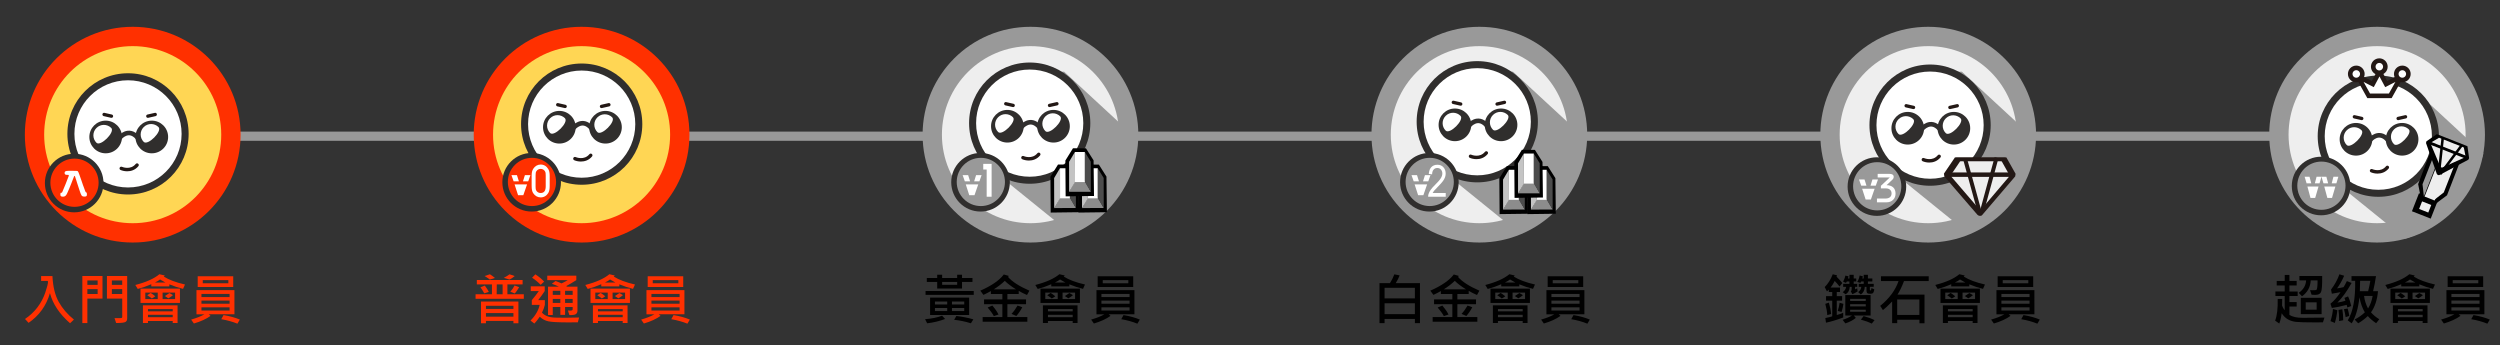 <?xml version="1.0" encoding="utf-8"?>
<!-- Generator: Adobe Illustrator 16.0.0, SVG Export Plug-In . SVG Version: 6.00 Build 0)  -->
<!DOCTYPE svg PUBLIC "-//W3C//DTD SVG 1.1//EN" "http://www.w3.org/Graphics/SVG/1.1/DTD/svg11.dtd">
<svg version="1.1" id="圖層_1" xmlns="http://www.w3.org/2000/svg" xmlns:xlink="http://www.w3.org/1999/xlink" x="0px" y="0px"
	 width="542.973px" height="74.996px" viewBox="0 0 542.973 74.996" enable-background="new 0 0 542.973 74.996"
	 xml:space="preserve">
<rect x="0" y="0" width="542.973" height="74.996" fill="#333333" stroke="none"/>
<g>
	<rect x="47.486" y="28.581" fill="#999999" width="449.563" height="2"/>
</g>
<g id="圖層_1_1_">
	<g>
		<path d="M504.844,68.979l-0.328,1.03c-0.529,0.009-1.105,0.013-1.729,0.013c-2.09,0-3.468-0.039-4.134-0.113
			c-0.666-0.077-1.254-0.268-1.766-0.561c-0.51-0.293-0.954-0.729-1.333-1.314c-0.107,0.896-0.283,1.644-0.525,2.24l-0.893-0.64
			c0.422-1.112,0.604-2.682,0.553-4.704h0.982l-0.021,1.465c0,0.026,0.057,0.153,0.17,0.379c0.111,0.228,0.244,0.431,0.396,0.604
			v-3.094h-2.019v-0.974h2.019v-1.317h-1.74V61.02h1.74v-1.307h1.021v1.307h1.575v0.977h-1.575v1.314h1.793v0.977h-1.793v1.314
			h1.575v0.977h-1.575v1.818c0.676,0.418,1.611,0.627,2.813,0.627C501.834,69.025,503.434,69.01,504.844,68.979z M504.352,59.943
			c0.021,1.932-0.063,3.098-0.255,3.498c-0.188,0.398-0.604,0.604-1.251,0.604c-0.189,0-0.457-0.012-0.797-0.035l-0.328-0.994
			c0.172,0.018,0.365,0.021,0.58,0.021c0.436,0,0.69-0.021,0.776-0.07c0.086-0.047,0.153-0.229,0.202-0.545
			c0.049-0.314,0.071-0.822,0.071-1.521h-1.486c-0.074,1.453-0.707,2.604-1.896,3.457L499.26,63.6
			c1.004-0.688,1.537-1.588,1.602-2.701h-1.453v-0.955H504.352L504.352,59.943z M504.229,68.223h-4.521v-3.545h4.521V68.223z
			 M503.15,67.25v-1.588h-2.373v1.588H503.15z"/>
		<path d="M510.741,61.457c-1.039,1.852-2.063,3.271-3.082,4.26c0.646-0.094,1.228-0.227,1.74-0.398
			c-0.031-0.156-0.104-0.363-0.219-0.617l0.791-0.328c0.268,0.521,0.498,1.221,0.697,2.092l-0.861,0.322
			c-0.043-0.277-0.088-0.473-0.135-0.574c-1.32,0.354-2.396,0.574-3.22,0.668l-0.299-0.92c0.687-0.521,1.41-1.354,2.188-2.508
			c-0.531,0.109-1.16,0.225-1.89,0.334l-0.176-0.895c0.813-1.074,1.42-2.182,1.82-3.32l1.031,0.313
			c-0.461,1.063-0.979,1.979-1.547,2.748c0.438-0.061,0.909-0.146,1.424-0.271c0.219-0.354,0.455-0.791,0.709-1.316L510.741,61.457z
			 M507.639,67.378c-0.078,0.91-0.258,1.83-0.539,2.761l-0.938-0.394c0.304-0.979,0.479-1.86,0.527-2.644L507.639,67.378z
			 M508.922,69.553l-0.914,0.17c0.012-0.177,0.02-0.354,0.02-0.539c0-0.521-0.046-1.146-0.137-1.875l0.838-0.136
			C508.846,67.832,508.907,68.625,508.922,69.553z M510.24,68.617l-0.791,0.264c-0.09-0.625-0.213-1.201-0.369-1.729l0.806-0.145
			C510.036,67.521,510.156,68.057,510.24,68.617z M516.756,69.335l-0.683,0.867c-0.75-0.513-1.354-1.033-1.813-1.563
			c-0.644,0.616-1.336,1.146-2.086,1.575l-0.779-0.819c0.881-0.449,1.619-0.97,2.223-1.56c-0.561-0.938-0.944-2.028-1.166-3.274
			c-0.289,2.492-0.854,4.381-1.69,5.666l-0.853-0.646c1.146-1.854,1.683-4.724,1.604-8.595h-0.791v-1.008h5.318
			c-0.181,1.207-0.39,2.295-0.628,3.269h1.064c-0.172,1.887-0.68,3.418-1.521,4.594C515.461,68.421,516.061,68.921,516.756,69.335z
			 M514.816,60.986h-2.223c0,0.688-0.021,1.438-0.062,2.258h1.801C514.52,62.52,514.68,61.768,514.816,60.986z M515.309,64.273
			h-1.861c0.121,0.975,0.41,1.883,0.867,2.727C514.801,66.225,515.133,65.316,515.309,64.273z"/>
		<path d="M528.844,61.791l-0.422,0.949c-0.979-0.242-1.976-0.57-2.979-0.984v0.445h-3.92V61.73
			c-0.928,0.41-1.906,0.754-2.938,1.029l-0.527-0.865c2.363-0.607,4.105-1.393,5.23-2.338l1.174,0.283
			c-0.082,0.104-0.154,0.182-0.22,0.23C525.357,60.775,526.891,61.348,528.844,61.791z M527.745,65.787h-8.563v-3.102h8.563V65.787z
			 M527.232,70.15h-1.057v-0.428h-5.373v0.428h-1.097v-3.838h7.521L527.232,70.15L527.232,70.15z M522.926,64.949v-1.406h-2.701
			v1.406H522.926z M522.398,64.355l-0.758,0.479c-0.288-0.242-0.619-0.479-0.994-0.709l0.742-0.504
			C521.637,63.759,521.973,64.003,522.398,64.355z M526.178,67.621v-0.492h-5.373v0.492H526.178z M526.178,68.891v-0.523h-5.373
			v0.523H526.178z M524.607,61.369c-0.646-0.359-1.037-0.582-1.18-0.668c-0.328,0.244-0.703,0.469-1.125,0.668H524.607z
			 M526.693,64.949v-1.406h-2.713v1.406H526.693z M526.236,64.104c-0.268,0.228-0.604,0.455-1.008,0.696l-0.744-0.504
			c0.469-0.297,0.797-0.515,0.982-0.649L526.236,64.104z"/>
		<path d="M539.584,68.257H534l0.396,0.347c-0.92,0.66-2.125,1.213-3.621,1.658l-0.594-0.854c1.186-0.338,2.146-0.721,2.885-1.148
			h-1.729v-5.244h8.243L539.584,68.257L539.584,68.257z M539.32,62.33h-7.717v-2.326h7.717V62.33z M538.529,64.514v-0.675h-6.108
			v0.675H538.529z M538.529,65.966v-0.687h-6.108v0.687H538.529z M538.529,67.443v-0.695h-6.108v0.695H538.529z M538.26,61.525
			v-0.688h-5.558v0.688H538.26z M540.756,69.408l-0.527,0.891c-1.059-0.43-2.227-0.754-3.504-0.973l0.492-0.893
			C538.564,68.652,539.741,68.977,540.756,69.408z"/>
	</g>
	<g>
		<path d="M400.328,68.957c-1.489,0.551-2.737,0.926-3.741,1.125l-0.146-1.008c0.633-0.117,1.133-0.24,1.5-0.369v-3.41h-1.344
			v-0.984h1.344v-0.892h-0.744v-0.517c-0.117,0.142-0.252,0.271-0.401,0.388l-0.492-0.938c0.725-0.724,1.309-1.646,1.752-2.783
			l0.908,0.222c0,0.082-0.025,0.185-0.082,0.299c0.563,0.574,0.979,1.035,1.248,1.386l-0.604,0.756
			c-0.354-0.467-0.703-0.869-1.043-1.213c-0.289,0.563-0.584,1.041-0.887,1.424h2.039v0.981h-0.709v0.894h1.166v0.981h-1.166v3.117
			c0.438-0.106,0.903-0.271,1.403-0.492L400.328,68.957L400.328,68.957z M397.698,68.201l-0.838,0.232
			c-0.021-0.65-0.164-1.471-0.424-2.441l0.779-0.266C397.474,66.596,397.634,67.419,397.698,68.201z M400.365,65.992
			c-0.043,0.451-0.172,1.041-0.389,1.764l-0.838-0.217c0.207-0.652,0.346-1.248,0.41-1.787L400.365,65.992z M406.278,68.535h-3.635
			l0.424,0.504c-0.543,0.473-1.301,0.873-2.27,1.201l-0.604-0.779c0.729-0.211,1.404-0.521,2.039-0.926h-1.453v-4.453h5.496
			L406.278,68.535L406.278,68.535z M403.46,63.291c-0.421,0.266-0.8,0.465-1.14,0.598l-0.354-0.621
			c0.129-0.086,0.19-0.219,0.19-0.396v-0.574h-0.407c-0.063,0.781-0.361,1.32-0.908,1.617l-0.627-0.463
			c0.418-0.273,0.67-0.658,0.756-1.154h-0.654V61.65h1.354V61.13h-0.554c-0.039,0.103-0.104,0.201-0.204,0.3l-0.607-0.252
			c0.271-0.543,0.434-0.98,0.477-1.318l0.688,0.146c-0.031,0.199-0.064,0.355-0.104,0.471h0.313v-0.799h0.926v0.799h0.553v0.654
			h-0.553v0.518h0.758v0.648H402.9v0.553c0.154-0.053,0.312-0.133,0.457-0.24L403.46,63.291z M405.224,65.365v-0.457h-3.396v0.457
			H405.224z M405.224,66.542v-0.47h-3.396v0.47H405.224z M405.224,67.708v-0.444h-3.396v0.444H405.224z M407.063,62.82
			c0,0.143-0.029,0.309-0.094,0.502c-0.063,0.193-0.146,0.32-0.258,0.385c-0.11,0.063-0.304,0.094-0.574,0.094
			c-0.312,0-0.512-0.055-0.607-0.164c-0.099-0.109-0.146-0.285-0.146-0.527v-0.813h-0.375c-0.019,0.711-0.302,1.27-0.853,1.67
			l-0.586-0.531c0.438-0.311,0.664-0.688,0.68-1.139h-0.551v-0.648h1.078V61.13h-0.539c-0.021,0.052-0.078,0.149-0.178,0.3
			l-0.695-0.199c0.265-0.396,0.438-0.858,0.525-1.396l0.697,0.17c-0.015,0.156-0.051,0.313-0.111,0.47h0.301v-0.797h0.914v0.797
			h0.961v0.655h-0.961v0.517h1.26v0.649h-0.838v0.649c0,0.099,0.041,0.146,0.123,0.146c0.051,0,0.102-0.055,0.146-0.159
			c0.045-0.104,0.064-0.229,0.064-0.359L407.063,62.82z M407.134,69.531l-0.615,0.756c-0.654-0.332-1.441-0.621-2.359-0.867
			l0.601-0.77C405.681,68.9,406.474,69.193,407.134,69.531z"/>
		<path d="M418.894,61.046h-5.365c-0.453,1.199-0.925,2.181-1.412,2.94h5.865v6.218h-1.104v-0.757h-4.822v0.728h-1.105v-4.698
			c-0.893,0.922-1.561,1.545-2.004,1.869l-0.586-0.914c1.969-1.603,3.297-3.396,3.982-5.386h-3.818v-1.043h10.371L418.894,61.046
			L418.894,61.046z M416.865,68.398v-3.355h-4.813v3.355H416.865z"/>
		<path d="M431.11,61.791l-0.424,0.949c-0.979-0.242-1.973-0.57-2.977-0.984v0.445h-3.923V61.73
			c-0.926,0.41-1.903,0.754-2.938,1.029l-0.525-0.865c2.361-0.607,4.105-1.393,5.23-2.338l1.172,0.283
			c-0.082,0.104-0.152,0.182-0.217,0.23C427.621,60.775,429.156,61.35,431.11,61.791z M430.015,65.787h-8.564v-3.102h8.564V65.787z
			 M429.496,70.15h-1.055v-0.428h-5.373v0.428h-1.098v-3.838h7.521L429.496,70.15L429.496,70.15z M425.192,64.949v-1.406h-2.701
			v1.406H425.192z M424.662,64.355l-0.756,0.479c-0.289-0.242-0.621-0.479-0.996-0.709l0.744-0.504
			C423.903,63.762,424.239,64.005,424.662,64.355z M428.444,67.621v-0.492h-5.373v0.492H428.444z M428.444,68.893v-0.525h-5.373
			v0.525H428.444z M426.871,61.369c-0.646-0.359-1.034-0.582-1.178-0.668c-0.328,0.244-0.703,0.469-1.125,0.668H426.871z
			 M428.96,64.949v-1.406h-2.716v1.406H428.96z M428.503,64.104c-0.269,0.228-0.604,0.455-1.011,0.696l-0.743-0.504
			c0.471-0.297,0.799-0.515,0.983-0.649L428.503,64.104z"/>
		<path d="M441.851,68.26h-5.584l0.396,0.346c-0.918,0.66-2.125,1.213-3.618,1.658l-0.595-0.854
			c1.187-0.337,2.146-0.721,2.886-1.146h-1.729V63.02h8.242L441.851,68.26L441.851,68.26z M441.587,62.33h-7.72v-2.326h7.72V62.33z
			 M440.796,64.516v-0.675h-6.111v0.675H440.796z M440.796,65.969v-0.688h-6.111v0.688H440.796z M440.796,67.443v-0.695h-6.111
			v0.695H440.796z M440.526,61.525v-0.688h-5.557v0.688H440.526z M443.021,69.408l-0.526,0.891c-1.061-0.43-2.229-0.754-3.504-0.973
			l0.492-0.893C440.828,68.652,442.011,68.979,443.021,69.408z"/>
	</g>
	<g>
		<path d="M308.405,70.175H307.3v-0.907h-6.586v0.907h-1.104v-8.684h2.277c0.375-0.574,0.688-1.212,0.949-1.91l1.146,0.229
			c-0.199,0.547-0.479,1.104-0.84,1.682h5.258L308.405,70.175L308.405,70.175z M307.298,64.803v-2.291h-6.586v2.291H307.298z
			 M307.298,68.225V65.87h-6.586v2.354H307.298L307.298,68.225z"/>
		<path d="M321.308,63.132l-0.521,0.938c-0.575-0.242-1.178-0.539-1.799-0.893v0.676h-2.461v1.178h4.049v1.031h-4.049v2.795h4.336
			v1.02h-9.709v-1.02h4.281v-2.795h-3.973v-1.031h3.973v-1.18h-2.494v-0.646c-0.453,0.271-0.992,0.553-1.617,0.838l-0.674-0.914
			c2.439-1.072,4.141-2.246,5.098-3.516l1.084,0.311c-0.024,0.07-0.077,0.146-0.155,0.23
			C317.573,61.189,319.117,62.184,321.308,63.132z M314.599,68.307l-1.008,0.346c-0.281-0.521-0.729-1.143-1.351-1.866l1.021-0.425
			C313.856,67.061,314.302,67.708,314.599,68.307z M318.41,62.846c-1.028-0.634-1.848-1.252-2.446-1.855
			c-0.688,0.668-1.486,1.285-2.396,1.855H318.41z M319.767,66.734c-0.414,0.768-0.846,1.396-1.295,1.895l-1.043-0.457
			c0.461-0.48,0.896-1.084,1.309-1.813L319.767,66.734z"/>
		<path d="M333.378,61.791l-0.425,0.949c-0.979-0.242-1.973-0.57-2.979-0.984v0.445h-3.92V61.73
			c-0.926,0.41-1.904,0.754-2.939,1.029l-0.524-0.865c2.36-0.607,4.104-1.393,5.229-2.338l1.172,0.283
			c-0.082,0.104-0.151,0.182-0.217,0.23C329.892,60.775,331.425,61.35,333.378,61.791z M332.281,65.787h-8.563v-3.102h8.563V65.787z
			 M331.767,70.15h-1.055v-0.428h-5.373v0.428h-1.099v-3.838h7.521L331.767,70.15L331.767,70.15z M327.46,64.949v-1.406h-2.701
			v1.406H327.46z M326.933,64.355l-0.756,0.479c-0.289-0.242-0.621-0.479-0.996-0.709l0.744-0.504
			C326.171,63.762,326.507,64.005,326.933,64.355z M330.712,67.621v-0.492h-5.373v0.492H330.712z M330.712,68.893v-0.525h-5.373
			v0.525H330.712z M329.142,61.369c-0.646-0.359-1.035-0.582-1.178-0.668c-0.328,0.244-0.703,0.469-1.125,0.668H329.142z
			 M331.228,64.949v-1.406h-2.713v1.406H331.228z M330.771,64.104c-0.268,0.228-0.604,0.455-1.01,0.696l-0.744-0.504
			c0.471-0.297,0.799-0.515,0.984-0.649L330.771,64.104z"/>
		<path d="M344.115,68.26h-5.584l0.396,0.346c-0.918,0.66-2.125,1.213-3.621,1.658l-0.592-0.854
			c1.186-0.337,2.146-0.721,2.883-1.146h-1.729V63.02h8.244L344.115,68.26L344.115,68.26z M343.854,62.33h-7.717v-2.326h7.717V62.33
			z M343.063,64.516v-0.675h-6.109v0.675H343.063z M343.063,65.969v-0.688h-6.109v0.688H343.063z M343.063,67.443v-0.695h-6.109
			v0.695H343.063z M342.794,61.525v-0.688h-5.558v0.688H342.794z M345.287,69.408l-0.524,0.891c-1.062-0.43-2.229-0.754-3.504-0.973
			l0.492-0.893C343.099,68.652,344.278,68.979,345.287,69.408z"/>
	</g>
	<g>
		<path d="M205.269,69.277c-1.238,0.471-2.537,0.781-3.896,0.938l-0.457-0.891c1.477-0.121,2.709-0.373,3.694-0.758L205.269,69.277z
			 M211.486,64.046h-10.465v-0.851h10.465V64.046z M211.21,61.229h-2.271v1.438h-5.391v-1.438h-2.256v-0.845h2.256v-0.709h1.072
			v0.709h3.264v-0.709h1.055v0.709h2.271V61.229L211.21,61.229z M210.49,68.412h-8.484v-3.77h8.484V68.412z M205.726,66.132v-0.646
			h-2.666v0.646H205.726z M205.726,67.563v-0.674h-2.666v0.674H205.726z M207.888,61.85v-0.621h-3.264v0.621H207.888z
			 M209.423,66.132v-0.646h-2.666v0.646H209.423z M209.423,67.563v-0.674h-2.666v0.674H209.423z M211.404,69.359l-0.536,0.854
			c-1.207-0.379-2.423-0.631-3.642-0.756l0.492-0.832C209.097,68.796,210.326,69.041,211.404,69.359z"/>
		<path d="M223.574,63.132l-0.521,0.938c-0.578-0.242-1.178-0.539-1.799-0.893v0.676h-2.461v1.178h4.049v1.031h-4.049v2.795h4.336
			v1.02h-9.709v-1.02h4.283v-2.795h-3.976v-1.031h3.976v-1.18h-2.496v-0.646c-0.453,0.271-0.992,0.553-1.617,0.838l-0.674-0.914
			c2.438-1.072,4.141-2.246,5.098-3.516l1.084,0.311c-0.027,0.07-0.08,0.146-0.158,0.23
			C219.841,61.189,221.386,62.184,223.574,63.132z M216.865,68.307l-1.011,0.346c-0.278-0.521-0.729-1.143-1.348-1.866l1.02-0.425
			C216.123,67.061,216.568,67.708,216.865,68.307z M220.679,62.846c-1.031-0.634-1.848-1.252-2.449-1.855
			c-0.688,0.668-1.483,1.285-2.396,1.855H220.679z M222.033,66.734c-0.414,0.768-0.849,1.396-1.298,1.895l-1.043-0.457
			c0.461-0.48,0.896-1.084,1.31-1.813L222.033,66.734z"/>
		<path d="M235.644,61.791l-0.422,0.949c-0.979-0.242-1.973-0.57-2.977-0.984v0.445h-3.92V61.73
			c-0.929,0.41-1.906,0.754-2.941,1.029l-0.527-0.865c2.363-0.607,4.107-1.393,5.232-2.338l1.172,0.283
			c-0.082,0.104-0.154,0.182-0.217,0.23C232.158,60.775,233.691,61.35,235.644,61.791z M234.548,65.787h-8.566v-3.102h8.566V65.787z
			 M234.033,70.15h-1.058v-0.428h-5.373v0.428h-1.096v-3.838h7.521L234.033,70.15L234.033,70.15z M229.726,64.949v-1.406h-2.701
			v1.406H229.726z M229.199,64.355l-0.759,0.479c-0.289-0.242-0.621-0.479-0.996-0.709l0.744-0.504
			C228.437,63.762,228.773,64.005,229.199,64.355z M232.978,67.621v-0.492h-5.373v0.492H232.978z M232.978,68.893v-0.525h-5.373
			v0.525H232.978z M231.408,61.369c-0.646-0.359-1.037-0.582-1.181-0.668c-0.328,0.244-0.703,0.469-1.125,0.668H231.408z
			 M233.494,64.949v-1.406h-2.716v1.406H233.494z M233.037,64.104c-0.269,0.228-0.604,0.455-1.011,0.696l-0.741-0.504
			c0.469-0.297,0.797-0.515,0.981-0.649L233.037,64.104z"/>
		<path d="M246.384,68.26H240.8l0.396,0.346c-0.918,0.66-2.125,1.213-3.618,1.658l-0.595-0.854c1.187-0.337,2.146-0.721,2.886-1.146
			h-1.729V63.02h8.244V68.26L246.384,68.26z M246.121,62.33h-7.72v-2.326h7.72V62.33z M245.33,64.516v-0.675h-6.111v0.675H245.33z
			 M245.33,65.969v-0.688h-6.111v0.688H245.33z M245.33,67.443v-0.695h-6.111v0.695H245.33z M245.06,61.525v-0.688h-5.555v0.688
			H245.06z M247.556,69.408l-0.527,0.891c-1.059-0.43-2.227-0.754-3.504-0.973l0.492-0.893
			C245.365,68.652,246.544,68.979,247.556,69.408z"/>
	</g>
	<g>
		<path fill="#FF3000" d="M113.765,64.896h-10.477v-0.984h3.557v-2.145h-3.281v-0.949h9.938v0.949h-3.299v2.145h3.563
			L113.765,64.896L113.765,64.896z M106.159,63.396l-0.984,0.313c-0.234-0.441-0.51-0.883-0.826-1.313l0.955-0.366
			C105.718,62.589,106.003,63.044,106.159,63.396z M112.593,70.205h-1.084v-0.504h-5.965v0.504h-1.078v-4.719h8.127V70.205z
			 M107.501,60.373l-1.125,0.34c-0.479-0.355-0.854-0.611-1.131-0.77l1.166-0.375C106.774,59.805,107.138,60.07,107.501,60.373z
			 M111.509,67.104v-0.687h-5.965v0.687H111.509z M111.509,68.773v-0.771h-5.965v0.771H111.509z M109.159,63.912v-2.146h-1.263
			l-0.021,2.146H109.159z M111.796,59.957c-0.367,0.318-0.746,0.57-1.137,0.756l-1.248-0.363c0.414-0.207,0.834-0.467,1.26-0.777
			L111.796,59.957z M112.757,62.376c-0.375,0.621-0.691,1.078-0.949,1.371l-0.967-0.388c0.391-0.453,0.697-0.903,0.92-1.354
			L112.757,62.376z"/>
		<path fill="#FF3000" d="M125.776,68.957L125.501,70c-0.691,0.016-1.34,0.021-1.945,0.021c-2.262,0-3.749-0.078-4.462-0.232
			c-0.713-0.156-1.333-0.49-1.86-1.002c-0.387,0.563-0.776,1.059-1.178,1.486l-0.838-0.648c1.066-1.066,1.73-2.205,1.992-3.416
			h-1.705v-1.025c0.664-0.793,1.172-1.451,1.521-1.975h-1.752v-1.025h3.035v1.025c-0.379,0.59-0.854,1.248-1.424,1.975h1.453v1.025
			c-0.142,0.598-0.352,1.16-0.627,1.688c0.289,0.328,0.666,0.586,1.131,0.773c0.465,0.188,1.049,0.291,1.752,0.311
			c0.703,0.021,1.439,0.029,2.209,0.029C123.923,69.01,124.913,68.992,125.776,68.957z M118.183,61.164l-0.756,0.695
			c-0.629-0.637-1.25-1.146-1.863-1.533l0.709-0.744C117.069,60.107,117.706,60.637,118.183,61.164z M125.419,67.479
			c0,0.328-0.118,0.576-0.354,0.742c-0.233,0.166-0.706,0.231-1.409,0.2l-0.311-0.979c0.195,0.012,0.379,0.016,0.551,0.016
			c0.32,0,0.48-0.09,0.48-0.271v-0.517h-1.646v1.717h-1.03v-1.717h-1.646v1.74h-1.031v-6.152h2.355
			c-0.41-0.207-0.918-0.416-1.523-0.627l0.806-0.608c0.504,0.183,0.936,0.354,1.295,0.526c0.481-0.223,0.938-0.459,1.362-0.709
			h-4.459v-0.973h6.313v0.973c-0.797,0.509-1.525,0.938-2.188,1.295l0.158,0.123h2.279L125.419,67.479L125.419,67.479z
			 M121.698,64.046v-0.892h-1.646v0.892H121.698z M121.698,65.787V64.92h-1.646v0.867H121.698z M124.376,64.046v-0.892h-1.646v0.892
			H124.376z M124.376,65.787V64.92h-1.646v0.867H124.376z"/>
		<path fill="#FF3000" d="M137.911,61.791l-0.425,0.949c-0.979-0.242-1.973-0.57-2.977-0.984v0.445h-3.92V61.73
			c-0.926,0.41-1.906,0.754-2.941,1.029l-0.524-0.865c2.36-0.607,4.104-1.393,5.229-2.338l1.172,0.283
			c-0.082,0.104-0.151,0.182-0.217,0.23C134.425,60.775,135.958,61.35,137.911,61.791z M136.815,65.787h-8.563v-3.102h8.563V65.787z
			 M136.3,70.15h-1.055v-0.428h-5.373v0.428h-1.099v-3.838h7.523L136.3,70.15L136.3,70.15z M131.993,64.949v-1.406h-2.701v1.406
			H131.993z M131.466,64.355l-0.756,0.479c-0.289-0.242-0.621-0.479-0.996-0.709l0.744-0.504
			C130.704,63.762,131.04,64.005,131.466,64.355z M135.245,67.621v-0.492h-5.373v0.492H135.245z M135.245,68.893v-0.525h-5.373
			v0.525H135.245z M133.675,61.369c-0.646-0.359-1.037-0.582-1.178-0.668c-0.328,0.244-0.703,0.469-1.125,0.668H133.675z
			 M135.761,64.949v-1.406h-2.713v1.406H135.761z M135.304,64.104c-0.266,0.228-0.602,0.455-1.008,0.696l-0.744-0.504
			c0.469-0.297,0.797-0.515,0.984-0.649L135.304,64.104z"/>
		<path fill="#FF3000" d="M148.651,68.26h-5.584l0.398,0.346c-0.918,0.66-2.125,1.213-3.621,1.658l-0.592-0.854
			c1.184-0.337,2.145-0.721,2.883-1.146h-1.729V63.02h8.244L148.651,68.26L148.651,68.26z M148.388,62.33h-7.717v-2.326h7.717V62.33
			z M147.597,64.516v-0.675h-6.111v0.675H147.597z M147.597,65.969v-0.688h-6.111v0.688H147.597z M147.597,67.443v-0.695h-6.111
			v0.695H147.597z M147.327,61.525v-0.688h-5.558v0.688H147.327z M149.823,69.408l-0.524,0.891c-1.062-0.43-2.229-0.754-3.504-0.973
			l0.492-0.893C147.632,68.652,148.812,68.979,149.823,69.408z"/>
	</g>
	<g>
		<path fill="#FF3000" d="M16.055,69.408l-0.838,0.797c-2.285-1.992-3.742-4.17-4.371-6.533c-0.797,2.729-2.344,4.879-4.641,6.445
			l-0.779-0.84c1.035-0.688,1.929-1.518,2.681-2.494c0.752-0.98,1.325-2.057,1.723-3.227c0.395-1.174,0.592-1.938,0.592-2.297
			l-0.035-0.238H8.93v-1.064h2.461c0.105,2.305,0.563,4.174,1.365,5.609C13.559,67.001,14.66,68.283,16.055,69.408z"/>
		<path fill="#FF3000" d="M22.26,64.859h-3.287v5.313h-1.09V59.943h4.377V64.859z M21.205,61.873v-0.961h-2.232v0.961H21.205z
			 M21.205,63.854v-1.056h-2.232v1.056H21.205z M27.615,69.23c0,0.313-0.122,0.545-0.366,0.693c-0.244,0.152-0.919,0.23-2.024,0.234
			l-0.354-1.064c0.789,0.014,1.266,0.01,1.43-0.014c0.164-0.021,0.246-0.104,0.246-0.24v-3.98h-3.322v-4.916h4.396v9.287H27.615z
			 M26.543,61.873v-0.961h-2.244v0.961H26.543z M26.543,63.854v-1.056h-2.244v1.056H26.543z"/>
		<path fill="#FF3000" d="M40.178,61.791l-0.422,0.949c-0.98-0.242-1.973-0.57-2.979-0.984v0.445h-3.92V61.73
			c-0.926,0.41-1.903,0.754-2.938,1.029l-0.527-0.865c2.363-0.607,4.107-1.393,5.232-2.338l1.172,0.283
			c-0.082,0.104-0.154,0.182-0.217,0.23C36.691,60.775,38.225,61.35,40.178,61.791z M39.082,65.787h-8.566v-3.102h8.566V65.787z
			 M38.566,70.15h-1.055v-0.428h-5.373v0.428h-1.096v-3.838h7.521L38.566,70.15L38.566,70.15z M34.26,64.949v-1.406h-2.701v1.406
			H34.26z M33.732,64.355l-0.756,0.479c-0.289-0.242-0.621-0.479-0.996-0.709l0.744-0.504
			C32.971,63.762,33.307,64.005,33.732,64.355z M37.512,67.621v-0.492h-5.373v0.492H37.512z M37.512,68.893v-0.525h-5.373v0.525
			H37.512z M35.941,61.369c-0.645-0.359-1.037-0.582-1.178-0.668c-0.328,0.244-0.703,0.469-1.125,0.668H35.941z M38.027,64.949
			v-1.406h-2.713v1.406H38.027z M37.57,64.104c-0.266,0.228-0.602,0.455-1.008,0.696l-0.744-0.504
			c0.472-0.297,0.8-0.515,0.984-0.649L37.57,64.104z"/>
		<path fill="#FF3000" d="M50.918,68.26h-5.584l0.396,0.346c-0.918,0.66-2.125,1.213-3.621,1.658l-0.592-0.854
			c1.187-0.337,2.146-0.721,2.883-1.146h-1.729V63.02h8.244L50.918,68.26L50.918,68.26z M50.654,62.33h-7.717v-2.326h7.717V62.33z
			 M49.863,64.516v-0.675h-6.108v0.675H49.863z M49.863,65.969v-0.688h-6.108v0.688H49.863z M49.863,67.443v-0.695h-6.108v0.695
			H49.863z M49.594,61.525v-0.688h-5.555v0.688H49.594z M52.09,69.408l-0.527,0.891c-1.059-0.43-2.227-0.754-3.504-0.973
			l0.492-0.893C49.898,68.652,51.078,68.979,52.09,69.408z"/>
	</g>
</g>
<g>
	<g>
		<g>
			<g>
				<g>
					<circle fill="#FF3000" cx="28.823" cy="29.248" r="23.427"/>
					<circle fill="#FFD654" cx="28.822" cy="29.248" r="19.229"/>
				</g>
				<g>
					<g>
						<path fill="#302E2D" d="M40.97,29.077c0,7.268-5.896,13.165-13.167,13.165s-13.165-5.897-13.165-13.165
							c0-7.274,5.896-13.166,13.165-13.166C35.072,15.912,40.97,21.803,40.97,29.077z"/>
					</g>
					<g>
						<path fill="#FFFFFF" d="M39.443,29.077c0,6.425-5.213,11.639-11.641,11.639c-6.429,0-11.641-5.213-11.641-11.639
							c0-6.432,5.212-11.641,11.641-11.641C34.23,17.437,39.443,22.646,39.443,29.077z"/>
					</g>
					<g>
						<path fill="#231815" d="M27.629,37.203c-0.583,0-1.107-0.137-1.447-0.288c-0.188-0.083-0.277-0.304-0.188-0.494
							c0.084-0.189,0.305-0.275,0.49-0.193l0,0c0.074,0.033,1.844,0.777,2.994-0.617c0.133-0.161,0.369-0.183,0.529-0.051
							c0.16,0.132,0.182,0.368,0.05,0.527C29.352,36.941,28.433,37.203,27.629,37.203z"/>
						<g>
							<path fill="none" stroke="#302E2D" stroke-linecap="round" stroke-linejoin="round" stroke-miterlimit="10" d="
								M26.047,29.875c0,0,1.854-2.239,3.826,0"/>
							<circle fill="#302E2D" cx="22.953" cy="29.75" r="3.548"/>
							<path fill="#FFFFFF" d="M24.163,27.791c0.888,0.887-2.326,4.102-3.213,3.215c-0.892-0.888-0.892-2.328,0-3.215
								C21.836,26.902,23.275,26.904,24.163,27.791z"/>
							<circle fill="#302E2D" cx="32.968" cy="29.75" r="3.548"/>
							<path fill="#FFFFFF" d="M34.428,27.603c0.888,0.887-2.326,4.102-3.213,3.213c-0.888-0.887-0.889-2.326,0-3.213
								C32.102,26.715,33.541,26.715,34.428,27.603z"/>
						</g>
						<g>
							<path fill="#231815" d="M32.025,24.875c-0.193,0.045-0.315,0.24-0.271,0.437s0.239,0.319,0.435,0.275l1.605-0.366
								c0.191-0.045,0.315-0.24,0.271-0.437c-0.039-0.169-0.188-0.283-0.354-0.283c-0.026,0-0.058,0.003-0.081,0.009L32.025,24.875z
								"/>
							<path fill="#231815" d="M24.291,24.875c0.194,0.045,0.316,0.24,0.271,0.437s-0.235,0.319-0.436,0.275l-1.604-0.366
								c-0.192-0.045-0.314-0.24-0.271-0.437c0.039-0.169,0.188-0.283,0.354-0.283c0.026,0,0.059,0.003,0.081,0.009L24.291,24.875z"
								/>
						</g>
					</g>
				</g>
			</g>
		</g>
	</g>
	<g>
		<circle fill="#302E2D" cx="16.113" cy="39.754" r="6.365"/>
		<circle fill="#FF3000" cx="16.179" cy="39.687" r="5.238"/>
		<g enable-background="new    ">
			<path fill="#FFFFFF" d="M14.036,37.508c0-0.142,0.063-0.244,0.19-0.309c0.133-0.063,0.343-0.097,0.631-0.097h1.104
				c0.288,0,0.502,0.004,0.644,0.013c0.146,0.013,0.236,0.03,0.271,0.052l0.032,0.038c0.031,0.026,0.082,0.105,0.142,0.238
				c0.06,0.133,0.137,0.333,0.232,0.6l0.029,0.096c0.063,0.164,0.148,0.414,0.267,0.754c0.103,0.301,0.185,0.537,0.245,0.707
				l0.152,0.457c0.063,0.172,0.092,0.27,0.099,0.277c0.032,0.1,0.066,0.188,0.103,0.264l0.315,0.863
				c0.047,0.111,0.074,0.18,0.09,0.205c0.023,0.049,0.047,0.074,0.063,0.078l0.109,0.059c0.043,0.016,0.075,0.059,0.097,0.129
				c0.02,0.068,0.025,0.17,0.025,0.313V42.3c0,0.134-0.039,0.229-0.116,0.298c-0.077,0.063-0.197,0.096-0.36,0.096h-0.058
				c-0.167,0-0.303-0.021-0.406-0.063c-0.099-0.043-0.178-0.111-0.235-0.207l-0.026-0.051c-0.056-0.102-0.112-0.221-0.167-0.354
				c-0.063-0.148-0.126-0.336-0.2-0.563l-0.019-0.063c-0.102-0.293-0.169-0.51-0.212-0.646c-0.077-0.229-0.148-0.451-0.215-0.656
				L16.72,39.65c-0.018-0.064-0.045-0.152-0.084-0.27c-0.039-0.107-0.066-0.195-0.083-0.264l-0.277-0.836
				c-0.056-0.121-0.115-0.113-0.187,0.021l-0.348,0.882c-0.026,0.063-0.063,0.153-0.104,0.274c-0.043,0.119-0.077,0.211-0.103,0.271
				L15.346,40.2c-0.086,0.229-0.181,0.463-0.284,0.7c-0.085,0.207-0.19,0.451-0.319,0.733l-0.145,0.326
				c-0.116,0.269-0.245,0.459-0.386,0.58c-0.144,0.115-0.309,0.176-0.496,0.176h-0.058c-0.193,0-0.333-0.032-0.418-0.1
				c-0.087-0.063-0.13-0.16-0.13-0.306V42.26c0-0.15,0.013-0.256,0.031-0.313c0.021-0.063,0.063-0.092,0.116-0.092h0.154
				c0.017,0,0.041-0.021,0.068-0.063c0.03-0.047,0.064-0.123,0.104-0.229l0.386-0.928l0.116-0.275
				c0.039-0.094,0.071-0.172,0.096-0.229l0.284-0.721c0.018-0.06,0.045-0.131,0.083-0.224c0.043-0.104,0.073-0.185,0.09-0.229
				l0.296-0.754c0.034-0.129,0.002-0.203-0.097-0.226H14.5c-0.163,0-0.281-0.034-0.354-0.103c-0.076-0.064-0.115-0.168-0.115-0.31
				V37.51L14.036,37.508L14.036,37.508z"/>
		</g>
	</g>
</g>
<g>
	<g>
		<g>
			<g>
				<g>
					<circle fill="#FF3000" cx="126.314" cy="29.248" r="23.427"/>
					<circle fill="#FFD654" cx="126.314" cy="29.248" r="19.228"/>
				</g>
				<g>
					<g>
						<path fill="#302E2D" d="M139.502,26.96c0,7.268-5.897,13.165-13.167,13.165c-7.271,0-13.165-5.896-13.165-13.165
							c0-7.273,5.893-13.165,13.165-13.165C133.605,13.795,139.502,19.687,139.502,26.96z"/>
					</g>
					<g>
						<path fill="#FFFFFF" d="M137.977,26.96c0,6.425-5.214,11.64-11.641,11.64c-6.429,0-11.645-5.214-11.645-11.64
							c0-6.431,5.211-11.64,11.645-11.64C132.763,15.32,137.977,20.529,137.977,26.96z"/>
					</g>
					<g>
						<path fill="#231815" d="M126.163,35.086c-0.584,0-1.107-0.137-1.447-0.287c-0.19-0.083-0.277-0.304-0.192-0.494
							c0.084-0.189,0.308-0.276,0.494-0.194l0,0c0.075,0.034,1.841,0.777,2.994-0.617c0.133-0.161,0.369-0.183,0.529-0.05
							c0.16,0.133,0.182,0.369,0.05,0.528C127.885,34.825,126.966,35.086,126.163,35.086z"/>
						<g>
							<path fill="none" stroke="#302E2D" stroke-linecap="round" stroke-linejoin="round" stroke-miterlimit="10" d="
								M124.58,27.759c0,0,1.854-2.24,3.822,0"/>
							<circle fill="#302E2D" cx="121.486" cy="27.633" r="3.547"/>
							<path fill="#FFFFFF" d="M122.695,25.674c0.892,0.887-2.322,4.103-3.213,3.215c-0.888-0.888-0.888-2.328,0-3.215
								C120.369,24.786,121.809,24.787,122.695,25.674z"/>
							<circle fill="#302E2D" cx="131.501" cy="27.633" r="3.548"/>
							<path fill="#FFFFFF" d="M132.961,25.487c0.888,0.887-2.326,4.101-3.213,3.213c-0.892-0.887-0.893-2.326,0-3.213
								C130.635,24.599,132.074,24.599,132.961,25.487z"/>
						</g>
						<g>
							<path fill="#231815" d="M130.558,22.759c-0.197,0.045-0.319,0.24-0.271,0.438c0.044,0.196,0.235,0.319,0.435,0.273
								l1.605-0.366c0.191-0.045,0.315-0.241,0.271-0.437c-0.039-0.169-0.188-0.284-0.354-0.284c-0.027,0-0.058,0.003-0.082,0.009
								L130.558,22.759z"/>
							<path fill="#231815" d="M122.824,22.759c0.194,0.045,0.316,0.24,0.271,0.438c-0.044,0.196-0.239,0.319-0.436,0.273
								l-1.605-0.366c-0.196-0.045-0.318-0.241-0.271-0.437c0.035-0.169,0.188-0.284,0.354-0.284c0.026,0,0.054,0.003,0.081,0.009
								L122.824,22.759z"/>
						</g>
					</g>
				</g>
			</g>
		</g>
	</g>
	<g>
		<circle fill="#302E2D" cx="115.47" cy="39.583" r="6.365"/>
		<circle fill="#FF3000" cx="115.537" cy="39.517" r="5.238"/>
		<g enable-background="new    ">
			<path fill="#FFFFFF" d="M112.699,39.384h-1.144l-0.479-1.348h1.197L112.699,39.384z M114.472,40.05l-0.813,2.343h-1.143
				l-0.758-2.343H114.472z M115.202,38.039l-0.479,1.346h-1.14l0.419-1.346H115.202z"/>
		</g>
		<g>
			<g enable-background="new    ">
				<path fill="#FFFFFF" d="M115.466,40.316v-2.029c0-0.424,0.027-0.751,0.081-0.982c0.054-0.231,0.143-0.444,0.266-0.64
					c0.192-0.302,0.426-0.532,0.702-0.691c0.276-0.159,0.581-0.238,0.915-0.238c0.347,0,0.662,0.085,0.945,0.254
					c0.283,0.17,0.52,0.417,0.712,0.741c0.104,0.182,0.182,0.393,0.229,0.632c0.052,0.239,0.073,0.535,0.073,0.886v2.097
					c0,0.375-0.022,0.686-0.075,0.93c-0.05,0.246-0.129,0.457-0.234,0.642c-0.187,0.308-0.419,0.541-0.706,0.707
					s-0.604,0.25-0.943,0.25c-0.331,0-0.636-0.08-0.915-0.237c-0.279-0.156-0.518-0.39-0.718-0.689
					c-0.116-0.176-0.2-0.393-0.252-0.646C115.492,41.042,115.466,40.714,115.466,40.316z M116.322,40.492v0.104
					c0,0.219,0.014,0.383,0.032,0.488c0.021,0.104,0.059,0.199,0.106,0.285c0.097,0.174,0.229,0.309,0.397,0.404
					c0.169,0.1,0.354,0.146,0.557,0.146c0.374,0,0.649-0.121,0.836-0.362c0.184-0.242,0.273-0.607,0.273-1.104V38.15
					c0-0.287-0.01-0.486-0.028-0.604c-0.021-0.115-0.06-0.216-0.107-0.304c-0.097-0.176-0.229-0.314-0.402-0.413
					c-0.171-0.099-0.356-0.148-0.563-0.148c-0.2,0-0.383,0.046-0.548,0.139c-0.165,0.093-0.298,0.224-0.398,0.394
					c-0.055,0.091-0.095,0.202-0.118,0.333c-0.021,0.131-0.036,0.328-0.036,0.594L116.322,40.492L116.322,40.492z"/>
			</g>
		</g>
	</g>
</g>
<g>
	<g>
		<g>
			<circle fill="#999999" cx="516.277" cy="29.248" r="23.427"/>
			<circle fill="#EEEEEE" cx="516.277" cy="29.248" r="19.228"/>
		</g>
		<path fill="#999999" d="M523.919,19.088l15.446,14.274c0,0-4.026,14.441-16.959,18.474l-14.944-12.092
			C507.462,39.744,503.768,18.92,523.919,19.088z"/>
		<g>
			<g>
				<circle fill="#302E2D" cx="516.544" cy="29.578" r="13.166"/>
			</g>
			<g>
				<circle fill="#FFFFFF" cx="516.544" cy="29.578" r="11.642"/>
			</g>
			<g>
				<path fill="#231815" d="M516.366,37.704c-0.582,0-1.104-0.138-1.443-0.288c-0.188-0.082-0.272-0.305-0.188-0.495
					c0.084-0.188,0.307-0.274,0.491-0.192l0,0c0.073,0.032,1.843,0.776,2.993-0.617c0.135-0.16,0.369-0.185,0.526-0.051
					c0.159,0.132,0.185,0.369,0.054,0.528C518.093,37.44,517.175,37.704,516.366,37.704z"/>
				<g>
					<path fill="none" stroke="#302E2D" stroke-linecap="round" stroke-linejoin="round" stroke-miterlimit="10" d="M514.785,30.376
						c0,0,1.855-2.24,3.827,0"/>
					<circle fill="#302E2D" cx="511.694" cy="30.251" r="3.547"/>
					<path fill="#FFFFFF" d="M512.904,28.292c0.888,0.887-2.327,4.102-3.214,3.214c-0.89-0.889-0.89-2.327,0-3.214
						C510.574,27.404,512.017,27.404,512.904,28.292z"/>
					<circle fill="#302E2D" cx="521.709" cy="30.251" r="3.547"/>
					<path fill="#FFFFFF" d="M523.171,28.104c0.888,0.888-2.328,4.102-3.218,3.214c-0.889-0.887-0.889-2.326,0-3.214
						C520.843,27.216,522.281,27.216,523.171,28.104z"/>
				</g>
				<g>
					<path fill="#231815" d="M520.766,25.377c-0.194,0.044-0.316,0.241-0.271,0.437s0.237,0.319,0.438,0.274l1.604-0.365
						c0.195-0.046,0.317-0.241,0.271-0.437c-0.039-0.17-0.188-0.284-0.354-0.284c-0.022,0-0.054,0.004-0.081,0.01L520.766,25.377z"
						/>
					<path fill="#231815" d="M513.031,25.377c0.194,0.044,0.317,0.241,0.272,0.437c-0.046,0.196-0.237,0.319-0.438,0.274
						l-1.604-0.365c-0.194-0.046-0.316-0.241-0.272-0.437c0.039-0.17,0.188-0.284,0.354-0.284c0.024,0,0.057,0.004,0.081,0.01
						L513.031,25.377z"/>
				</g>
			</g>
		</g>
		<g>
			<circle fill="#302E2D" cx="504.117" cy="40.398" r="6.365"/>
			<circle fill="#999999" cx="504.186" cy="40.332" r="5.238"/>
			<g enable-background="new    ">
				<path fill="#FFFFFF" d="M501.982,39.811h-1.016l-0.428-1.424h1.066L501.982,39.811z M503.558,40.514l-0.727,2.479h-1.014
					l-0.676-2.479H503.558z M504.204,38.387l-0.426,1.424h-1.015l0.372-1.424H504.204z"/>
				<path fill="#FFFFFF" d="M505.643,39.811h-1.014l-0.428-1.424h1.065L505.643,39.811z M507.219,40.514l-0.727,2.479h-1.014
					l-0.676-2.479H507.219z M507.865,38.387l-0.426,1.424h-1.015l0.372-1.424H507.865z"/>
			</g>
		</g>
	</g>
	<g>
		<g>
			<polyline points="534.509,34.54 531.469,42.414 528.714,44.464 525.837,43.309 525.198,39.98 528.224,32.048 534.544,34.449 			
				"/>
			<g>
				<g>
					<rect x="524.447" y="42.664" transform="matrix(0.931 0.365 -0.365 0.931 52.694 -189.175)" width="4.382" height="4.204"/>
					
						<rect x="525.676" y="44.033" transform="matrix(0.931 0.365 -0.365 0.931 52.719 -189.129)" fill="#EEEEEE" width="2.141" height="1.767"/>
				</g>
				<polygon fill="#999999" points="528.757,33.336 529.055,35.989 526.44,42.662 526.143,40.009 				"/>
				<polygon fill="#EEEEEE" points="533.388,35.099 531.216,36.792 528.591,43.488 530.765,41.794 				"/>
				
					<rect x="527.66" y="36.11" transform="matrix(0.931 0.366 -0.366 0.931 51.182 -190.719)" fill="#EEEEEE" width="2.341" height="7.164"/>
			</g>
		</g>
		<g>
			<g>
				<path d="M536.087,34.69l-6.271,3.324c-0.197,0.104-0.516-0.077-0.586-0.289l-2.327-6.661l0.096-0.38l2.164-1.479
					c0.033-0.081,0.146-0.056,0.271-0.005l6.297,2.484c0.129,0.052,0.227,0.107,0.192,0.189l0.342,2.496L536.087,34.69z"/>
			</g>
			<g>
				<path fill="#EEEEEE" d="M535.354,34.172l-4.888,2.206c-0.153,0.069-0.412-0.073-0.479-0.229l-2.076-4.915l0.063-0.274
					l1.681-1.001c0.021-0.059,0.108-0.037,0.214,0.004l5.104,2.013c0.104,0.041,0.185,0.086,0.16,0.144l0.354,1.826L535.354,34.172z
					"/>
			</g>
			
				<rect x="529.75" y="29.686" transform="matrix(-0.994 -0.107 0.107 -0.994 1053.374 123.893)" width="0.554" height="7.723"/>
			
				<rect x="531.985" y="30.571" transform="matrix(0.802 0.598 -0.598 0.802 126.013 -311.183)" width="0.554" height="7.722"/>
			<rect x="531.286" y="28.345" transform="matrix(0.368 -0.93 0.93 0.368 305.823 515.031)" width="0.619" height="8.62"/>
		</g>
	</g>
	<g>
		<polygon fill="#FFFFFF" stroke="#231815" stroke-miterlimit="10" points="516.797,15.537 518.246,18.255 521.492,16.595 
			519.146,20.808 514.448,20.808 512.1,16.595 515.346,18.255 		"/>
		<circle fill="#FFFFFF" stroke="#231815" stroke-miterlimit="10" cx="516.76" cy="14.484" r="1.315"/>
		<circle fill="#FFFFFF" stroke="#231815" stroke-miterlimit="10" cx="521.758" cy="16.063" r="1.315"/>
		<circle fill="#FFFFFF" stroke="#231815" stroke-miterlimit="10" cx="511.759" cy="16.063" r="1.316"/>
	</g>
</g>
<g>
	<g>
		<g>
			<g>
				<g>
					<circle fill="#999999" cx="321.295" cy="29.248" r="23.427"/>
					<circle fill="#EEEEEE" cx="321.294" cy="29.248" r="19.228"/>
				</g>
				<path fill="#999999" d="M328.602,15.561l15.45,14.274c0,0-4.028,14.442-16.962,18.474l-14.945-12.092
					C312.145,36.217,308.448,15.393,328.602,15.561z"/>
				<g>
					<g>
						<path fill="#302E2D" d="M334.012,26.442c0,7.267-5.896,13.166-13.167,13.166c-7.271,0-13.164-5.896-13.164-13.166
							c0-7.273,5.896-13.166,13.164-13.166C328.115,13.276,334.012,19.169,334.012,26.442z"/>
					</g>
					<g>
						<path fill="#FFFFFF" d="M332.486,26.442c0,6.425-5.213,11.64-11.644,11.64c-6.432,0-11.643-5.214-11.643-11.64
							c0-6.431,5.211-11.64,11.643-11.64C327.273,14.802,332.486,20.012,332.486,26.442z"/>
					</g>
					<g>
						<path fill="#231815" d="M320.672,34.568c-0.583,0-1.105-0.138-1.446-0.287c-0.188-0.085-0.274-0.305-0.19-0.495
							c0.083-0.189,0.308-0.273,0.494-0.191l0,0c0.073,0.031,1.841,0.775,2.992-0.619c0.134-0.159,0.368-0.182,0.528-0.05
							c0.16,0.132,0.184,0.368,0.051,0.528C322.396,34.306,321.476,34.568,320.672,34.568z"/>
						<g>
							<path fill="none" stroke="#302E2D" stroke-linecap="round" stroke-linejoin="round" stroke-miterlimit="10" d="
								M319.091,27.24c0,0,1.854-2.239,3.825,0"/>
							<circle fill="#302E2D" cx="315.994" cy="27.115" r="3.547"/>
							<path fill="#FFFFFF" d="M317.202,25.156c0.892,0.888-2.322,4.102-3.212,3.215c-0.891-0.888-0.891-2.327,0-3.215
								C314.88,24.268,316.318,24.269,317.202,25.156z"/>
							<circle fill="#302E2D" cx="326.012" cy="27.115" r="3.547"/>
							<path fill="#FFFFFF" d="M327.471,24.968c0.891,0.887-2.326,4.102-3.213,3.214c-0.891-0.888-0.892-2.327,0-3.214
								C325.145,24.081,326.584,24.081,327.471,24.968z"/>
						</g>
						<g>
							<path fill="#231815" d="M325.068,22.241c-0.198,0.046-0.315,0.241-0.272,0.438c0.046,0.196,0.237,0.319,0.438,0.275
								l1.604-0.366c0.191-0.045,0.315-0.241,0.271-0.437c-0.039-0.17-0.188-0.284-0.354-0.284c-0.028,0-0.058,0.003-0.082,0.009
								L325.068,22.241z"/>
							<path fill="#231815" d="M317.335,22.241c0.194,0.046,0.315,0.241,0.271,0.438c-0.047,0.196-0.238,0.319-0.438,0.275
								l-1.604-0.366c-0.195-0.045-0.316-0.241-0.271-0.437c0.039-0.17,0.188-0.284,0.354-0.284c0.025,0,0.056,0.003,0.082,0.009
								L317.335,22.241z"/>
						</g>
					</g>
				</g>
			</g>
		</g>
	</g>
	<g>
		<circle fill="#302E2D" cx="310.448" cy="39.583" r="6.365"/>
		<circle fill="#999999" cx="310.518" cy="39.516" r="5.238"/>
		<g enable-background="new    ">
			<path fill="#FFFFFF" d="M308.182,39.384h-1.141l-0.479-1.347h1.198L308.182,39.384z M309.953,40.05l-0.813,2.343H308
				l-0.761-2.343H309.953z M310.685,38.038l-0.479,1.347h-1.141l0.419-1.347H310.685z"/>
		</g>
		<g>
			<g enable-background="new    ">
				<path fill="#FFFFFF" d="M313.997,41.916v0.816h-3.821c-0.005-0.205,0.021-0.401,0.083-0.59c0.1-0.313,0.253-0.619,0.468-0.92
					c0.216-0.307,0.523-0.652,0.931-1.052c0.629-0.612,1.054-1.104,1.272-1.465c0.222-0.358,0.331-0.701,0.331-1.022
					c0-0.336-0.103-0.62-0.304-0.852c-0.199-0.231-0.463-0.347-0.785-0.347c-0.344,0-0.615,0.123-0.82,0.368
					s-0.31,0.585-0.313,1.019l-0.729-0.09c0.052-0.651,0.237-1.147,0.563-1.489c0.326-0.341,0.767-0.512,1.313-0.512
					c0.557,0,0.994,0.184,1.317,0.552c0.321,0.368,0.483,0.824,0.483,1.368c0,0.277-0.05,0.549-0.145,0.813
					c-0.097,0.271-0.252,0.549-0.474,0.848c-0.219,0.296-0.584,0.699-1.094,1.218c-0.429,0.429-0.7,0.719-0.821,0.871
					c-0.12,0.149-0.221,0.306-0.3,0.46h2.839v0.004L313.997,41.916L313.997,41.916z"/>
			</g>
		</g>
	</g>
	<g>
		<g>
			<polyline points="331.745,46.416 331.688,38.725 333.334,36.064 336.162,36.082 337.813,38.689 337.904,46.423 331.744,46.503 
							"/>
			<g>
				<polygon fill="#8C8C8C" points="337.221,45.509 332.517,45.52 333.766,43.251 335.96,43.248 				"/>
				<polygon fill="#4C4C4C" points="337.221,45.509 335.898,43.361 335.882,36.832 337.205,38.979 				"/>
				<polygon fill="#C4C4C4" points="332.507,45.566 333.781,43.404 333.766,36.85 332.49,39.012 				"/>
				<rect x="333.774" y="36.874" fill="#FFFFFF" width="2.135" height="6.53"/>
			</g>
		</g>
		<g>
			<polyline points="325.698,46.416 325.641,38.725 327.29,36.064 330.116,36.082 331.766,38.689 331.858,46.423 325.698,46.503 			
				"/>
			<g>
				<polygon fill="#8C8C8C" points="331.175,45.509 326.47,45.52 327.72,43.251 329.915,43.248 				"/>
				<polygon fill="#4C4C4C" points="331.175,45.509 329.853,43.361 329.837,36.832 331.158,38.979 				"/>
				<polygon fill="#C4C4C4" points="326.46,45.566 327.736,43.404 327.72,36.85 326.444,39.012 				"/>
				<rect x="327.728" y="36.874" fill="#FFFFFF" width="2.134" height="6.53"/>
			</g>
		</g>
		<g>
			<polyline points="328.946,42.889 328.888,35.197 330.536,32.537 333.363,32.557 335.014,35.164 335.105,42.896 328.945,42.977 
							"/>
			<g>
				<polygon fill="#8C8C8C" points="334.422,41.984 329.718,41.994 330.967,39.725 333.162,39.721 				"/>
				<polygon fill="#4C4C4C" points="334.422,41.984 333.1,39.833 333.084,33.305 334.406,35.453 				"/>
				<polygon fill="#C4C4C4" points="329.707,42.041 330.982,39.878 330.967,33.322 329.691,35.484 				"/>
				<rect x="330.975" y="33.348" fill="#FFFFFF" width="2.135" height="6.528"/>
			</g>
		</g>
	</g>
</g>
<g>
	<g>
		<g>
			<g>
				<g>
					<g>
						<circle fill="#999999" cx="418.784" cy="29.248" r="23.427"/>
						<circle fill="#EEEEEE" cx="418.783" cy="29.248" r="19.229"/>
					</g>
					<path fill="#999999" d="M426.093,15.562l15.451,14.274c0,0-4.031,14.441-16.965,18.473l-14.943-12.09
						C409.636,36.218,405.94,15.394,426.093,15.562z"/>
					<g>
						<g>
							<path fill="#302E2D" d="M432.358,27.179c0,7.27-5.896,13.165-13.165,13.165c-7.271,0-13.166-5.896-13.166-13.165
								c0-7.271,5.896-13.165,13.166-13.165C426.463,14.014,432.358,19.906,432.358,27.179z"/>
						</g>
						<g>
							<path fill="#FFFFFF" d="M430.83,27.179c0,6.425-5.213,11.64-11.64,11.64c-6.433,0-11.644-5.212-11.644-11.64
								c0-6.431,5.211-11.64,11.644-11.64C425.617,15.54,430.83,20.748,430.83,27.179z"/>
						</g>
						<g>
							<path fill="#231815" d="M419.019,35.306c-0.583,0-1.104-0.137-1.444-0.287c-0.188-0.084-0.272-0.304-0.188-0.494
								c0.083-0.189,0.307-0.275,0.493-0.192l0,0c0.072,0.033,1.841,0.777,2.99-0.619c0.137-0.159,0.369-0.181,0.529-0.05
								c0.159,0.133,0.183,0.369,0.051,0.528C420.74,35.043,419.822,35.306,419.019,35.306z"/>
							<g>
								<path fill="none" stroke="#302E2D" stroke-linecap="round" stroke-linejoin="round" stroke-miterlimit="10" d="
									M417.438,27.978c0,0,1.856-2.24,3.825,0"/>
								<circle fill="#302E2D" cx="414.344" cy="27.852" r="3.547"/>
								<path fill="#FFFFFF" d="M415.552,25.893c0.89,0.888-2.325,4.103-3.212,3.215c-0.891-0.889-0.891-2.327,0-3.215
									C413.227,25.005,414.662,25.006,415.552,25.893z"/>
								<circle fill="#302E2D" cx="424.359" cy="27.852" r="3.547"/>
								<path fill="#FFFFFF" d="M425.818,25.706c0.888,0.887-2.326,4.102-3.213,3.213c-0.89-0.887-0.892-2.326,0-3.213
									C423.49,24.818,424.932,24.818,425.818,25.706z"/>
							</g>
							<g>
								<path fill="#231815" d="M423.412,22.979c-0.195,0.045-0.315,0.24-0.271,0.438c0.045,0.196,0.239,0.318,0.438,0.274
									l1.604-0.365c0.191-0.046,0.315-0.241,0.271-0.437c-0.037-0.169-0.188-0.284-0.354-0.284c-0.024,0-0.054,0.003-0.081,0.01
									L423.412,22.979z"/>
								<path fill="#231815" d="M415.682,22.979c0.197,0.045,0.319,0.24,0.271,0.438c-0.045,0.196-0.236,0.318-0.438,0.274
									l-1.604-0.365c-0.192-0.046-0.314-0.241-0.271-0.437c0.039-0.169,0.188-0.284,0.354-0.284c0.027,0,0.059,0.003,0.082,0.01
									L415.682,22.979z"/>
							</g>
						</g>
					</g>
				</g>
			</g>
		</g>
	</g>
	<g>
		<g>
			<path fill="#231815" d="M437.675,38.316l-7.188,8.41c-0.228,0.266-0.788,0.184-1.016-0.082l-7.189-8.328l-0.079-0.609
				l2.295-3.381c0-0.139,0.179-0.164,0.393-0.164h10.557c0.215,0,0.389,0.025,0.389,0.164l1.928,3.423L437.675,38.316z"/>
		</g>
		<g>
			<path fill="#EEEEEE" d="M436.314,38.408l-5.827,6.852c-0.186,0.217-0.643,0.15-0.822-0.063l-5.825-6.785l-0.063-0.497
				l1.859-2.758c0-0.111,0.143-0.132,0.313-0.132h8.557c0.173,0,0.313,0.021,0.313,0.132l1.563,2.792L436.314,38.408z"/>
		</g>
		
			<rect x="427.815" y="34.13" transform="matrix(-0.964 0.265 -0.265 -0.964 851.846 -34.502)" fill="#231815" width="0.867" height="12.043"/>
		
			<rect x="431.492" y="34.12" transform="matrix(0.965 0.263 -0.263 0.965 25.796 -112.273)" fill="#231815" width="0.864" height="12.042"/>
		<rect x="423.198" y="37.452" fill="#231815" width="13.443" height="0.965"/>
	</g>
	<g>
		<circle fill="#302E2D" cx="407.643" cy="40.524" r="6.365"/>
		<circle fill="#999999" cx="407.709" cy="40.459" r="5.238"/>
		<g enable-background="new    ">
			<path fill="#FFFFFF" d="M405.375,40.326h-1.142l-0.479-1.348h1.198L405.375,40.326z M407.149,40.992l-0.813,2.342h-1.142
				l-0.761-2.342H407.149z M407.878,38.979l-0.479,1.351h-1.143l0.419-1.351H407.878z"/>
		</g>
		<g>
			<g enable-background="new    ">
				<path fill="#FFFFFF" d="M407.803,37.763h2.58c0.299,0,0.521,0.055,0.676,0.164c0.15,0.109,0.229,0.271,0.229,0.483
					c0,0.115-0.023,0.229-0.074,0.337c-0.053,0.108-0.123,0.205-0.22,0.289l-1.251,1.178c0.623,0.009,1.104,0.173,1.441,0.49
					s0.508,0.769,0.508,1.349c0,0.563-0.184,1.016-0.547,1.365c-0.362,0.35-0.84,0.523-1.426,0.523h-2.066v-0.819h1.813
					c0.439,0,0.775-0.097,1.01-0.289c0.231-0.192,0.352-0.47,0.352-0.828c0-0.334-0.107-0.599-0.328-0.792
					c-0.219-0.193-0.52-0.291-0.896-0.291h-1.097v-0.564l1.935-1.813h-2.633v-0.781L407.803,37.763L407.803,37.763z"/>
			</g>
		</g>
	</g>
</g>
<g>
	<g>
		<g>
			<g>
				<g>
					<circle fill="#999999" cx="223.805" cy="29.248" r="23.427"/>
					<circle fill="#EEEEEE" cx="223.804" cy="29.248" r="19.229"/>
				</g>
				<path fill="#999999" d="M231.111,15.561l15.45,14.274c0,0-4.031,14.442-16.962,18.474l-14.946-12.092
					C214.653,36.217,210.958,15.394,231.111,15.561z"/>
				<g>
					<g>
						<path fill="#302E2D" d="M236.807,26.744c0,7.268-5.896,13.166-13.167,13.166s-13.165-5.897-13.165-13.166
							c0-7.273,5.896-13.165,13.165-13.165C230.91,13.579,236.807,19.471,236.807,26.744z"/>
					</g>
					<g>
						<path fill="#FFFFFF" d="M235.281,26.744c0,6.425-5.213,11.64-11.642,11.64c-6.429,0-11.639-5.215-11.639-11.64
							c0-6.431,5.212-11.64,11.64-11.64C230.068,15.104,235.281,20.313,235.281,26.744z"/>
					</g>
					<g>
						<path fill="#231815" d="M223.468,34.87c-0.584,0-1.108-0.137-1.448-0.287c-0.188-0.083-0.273-0.304-0.189-0.494
							c0.083-0.19,0.304-0.276,0.49-0.194l0,0c0.075,0.034,1.844,0.778,2.994-0.617c0.132-0.161,0.369-0.183,0.53-0.05
							c0.159,0.133,0.181,0.369,0.049,0.528C225.189,34.609,224.271,34.87,223.468,34.87z"/>
						<g>
							<path fill="none" stroke="#302E2D" stroke-linecap="round" stroke-linejoin="round" stroke-miterlimit="10" d="
								M221.885,27.542c0,0,1.857-2.24,3.825,0"/>
							<circle fill="#302E2D" cx="218.791" cy="27.417" r="3.547"/>
							<path fill="#FFFFFF" d="M220,25.458c0.888,0.887-2.327,4.102-3.214,3.215c-0.891-0.889-0.891-2.328,0-3.215
								C217.673,24.57,219.113,24.571,220,25.458z"/>
							<circle fill="#302E2D" cx="228.806" cy="27.417" r="3.548"/>
							<path fill="#FFFFFF" d="M230.266,25.271c0.888,0.887-2.326,4.102-3.213,3.213c-0.888-0.887-0.89-2.326,0-3.213
								C227.939,24.383,229.379,24.383,230.266,25.271z"/>
						</g>
						<g>
							<path fill="#231815" d="M227.863,22.543c-0.195,0.045-0.316,0.24-0.271,0.437c0.044,0.197,0.239,0.319,0.436,0.275
								l1.605-0.366c0.195-0.045,0.317-0.241,0.271-0.437c-0.04-0.169-0.188-0.284-0.354-0.284c-0.026,0-0.053,0.003-0.082,0.01
								L227.863,22.543z"/>
							<path fill="#231815" d="M220.129,22.543c0.197,0.045,0.32,0.24,0.271,0.437c-0.045,0.197-0.235,0.319-0.435,0.275
								l-1.605-0.366c-0.193-0.045-0.316-0.241-0.271-0.437c0.039-0.169,0.188-0.284,0.354-0.284c0.027,0,0.058,0.003,0.082,0.01
								L220.129,22.543z"/>
						</g>
					</g>
				</g>
			</g>
		</g>
	</g>
	<g>
		<circle fill="#302E2D" cx="212.961" cy="39.583" r="6.365"/>
		<circle fill="#999999" cx="213.027" cy="39.517" r="5.238"/>
		<g enable-background="new    ">
			<path fill="#FFFFFF" d="M210.693,39.382h-1.141l-0.479-1.347h1.2L210.693,39.382z M212.466,40.048l-0.815,2.343h-1.14
				l-0.758-2.343H212.466z M213.196,38.036l-0.479,1.347h-1.14l0.419-1.347H213.196z"/>
		</g>
		<g>
			<g enable-background="new    ">
				<path fill="#FFFFFF" d="M214.295,36.815h-0.746v-1.232h1.819v7.149h-0.537h-0.537L214.295,36.815L214.295,36.815z"/>
			</g>
		</g>
	</g>
	<g>
		<g>
			<polyline points="234.245,46.082 234.188,38.391 235.834,35.731 238.662,35.749 240.313,38.355 240.404,46.09 234.244,46.17 			
				"/>
			<g>
				<polygon fill="#8C8C8C" points="239.721,45.176 235.017,45.186 236.266,42.918 238.46,42.914 				"/>
				<polygon fill="#4C4C4C" points="239.721,45.176 238.398,43.027 238.382,36.499 239.705,38.645 				"/>
				<polygon fill="#C4C4C4" points="235.007,45.232 236.281,43.07 236.266,36.516 234.99,38.678 				"/>
				<rect x="236.274" y="36.541" fill="#FFFFFF" width="2.135" height="6.53"/>
			</g>
		</g>
		<g>
			<polyline points="228.198,46.082 228.141,38.391 229.79,35.731 232.616,35.749 234.266,38.355 234.358,46.09 228.198,46.17 			
				"/>
			<g>
				<polygon fill="#8C8C8C" points="233.675,45.176 228.97,45.186 230.22,42.918 232.415,42.914 				"/>
				<polygon fill="#4C4C4C" points="233.675,45.176 232.353,43.027 232.337,36.499 233.658,38.645 				"/>
				<polygon fill="#C4C4C4" points="228.96,45.232 230.236,43.07 230.22,36.516 228.944,38.678 				"/>
				<rect x="230.228" y="36.541" fill="#FFFFFF" width="2.133" height="6.53"/>
			</g>
		</g>
		<g>
			<polyline points="231.446,42.555 231.388,34.864 233.036,32.204 235.863,32.223 237.514,34.831 237.605,42.563 231.445,42.643 
							"/>
			<g>
				<polygon fill="#8C8C8C" points="236.922,41.65 232.218,41.66 233.467,39.391 235.662,39.387 				"/>
				<polygon fill="#4C4C4C" points="236.922,41.65 235.6,39.5 235.584,32.971 236.906,35.12 				"/>
				<polygon fill="#C4C4C4" points="232.207,41.707 233.482,39.545 233.467,32.989 232.191,35.151 				"/>
				<rect x="233.475" y="33.014" fill="#FFFFFF" width="2.134" height="6.529"/>
			</g>
		</g>
	</g>
</g>
</svg>
